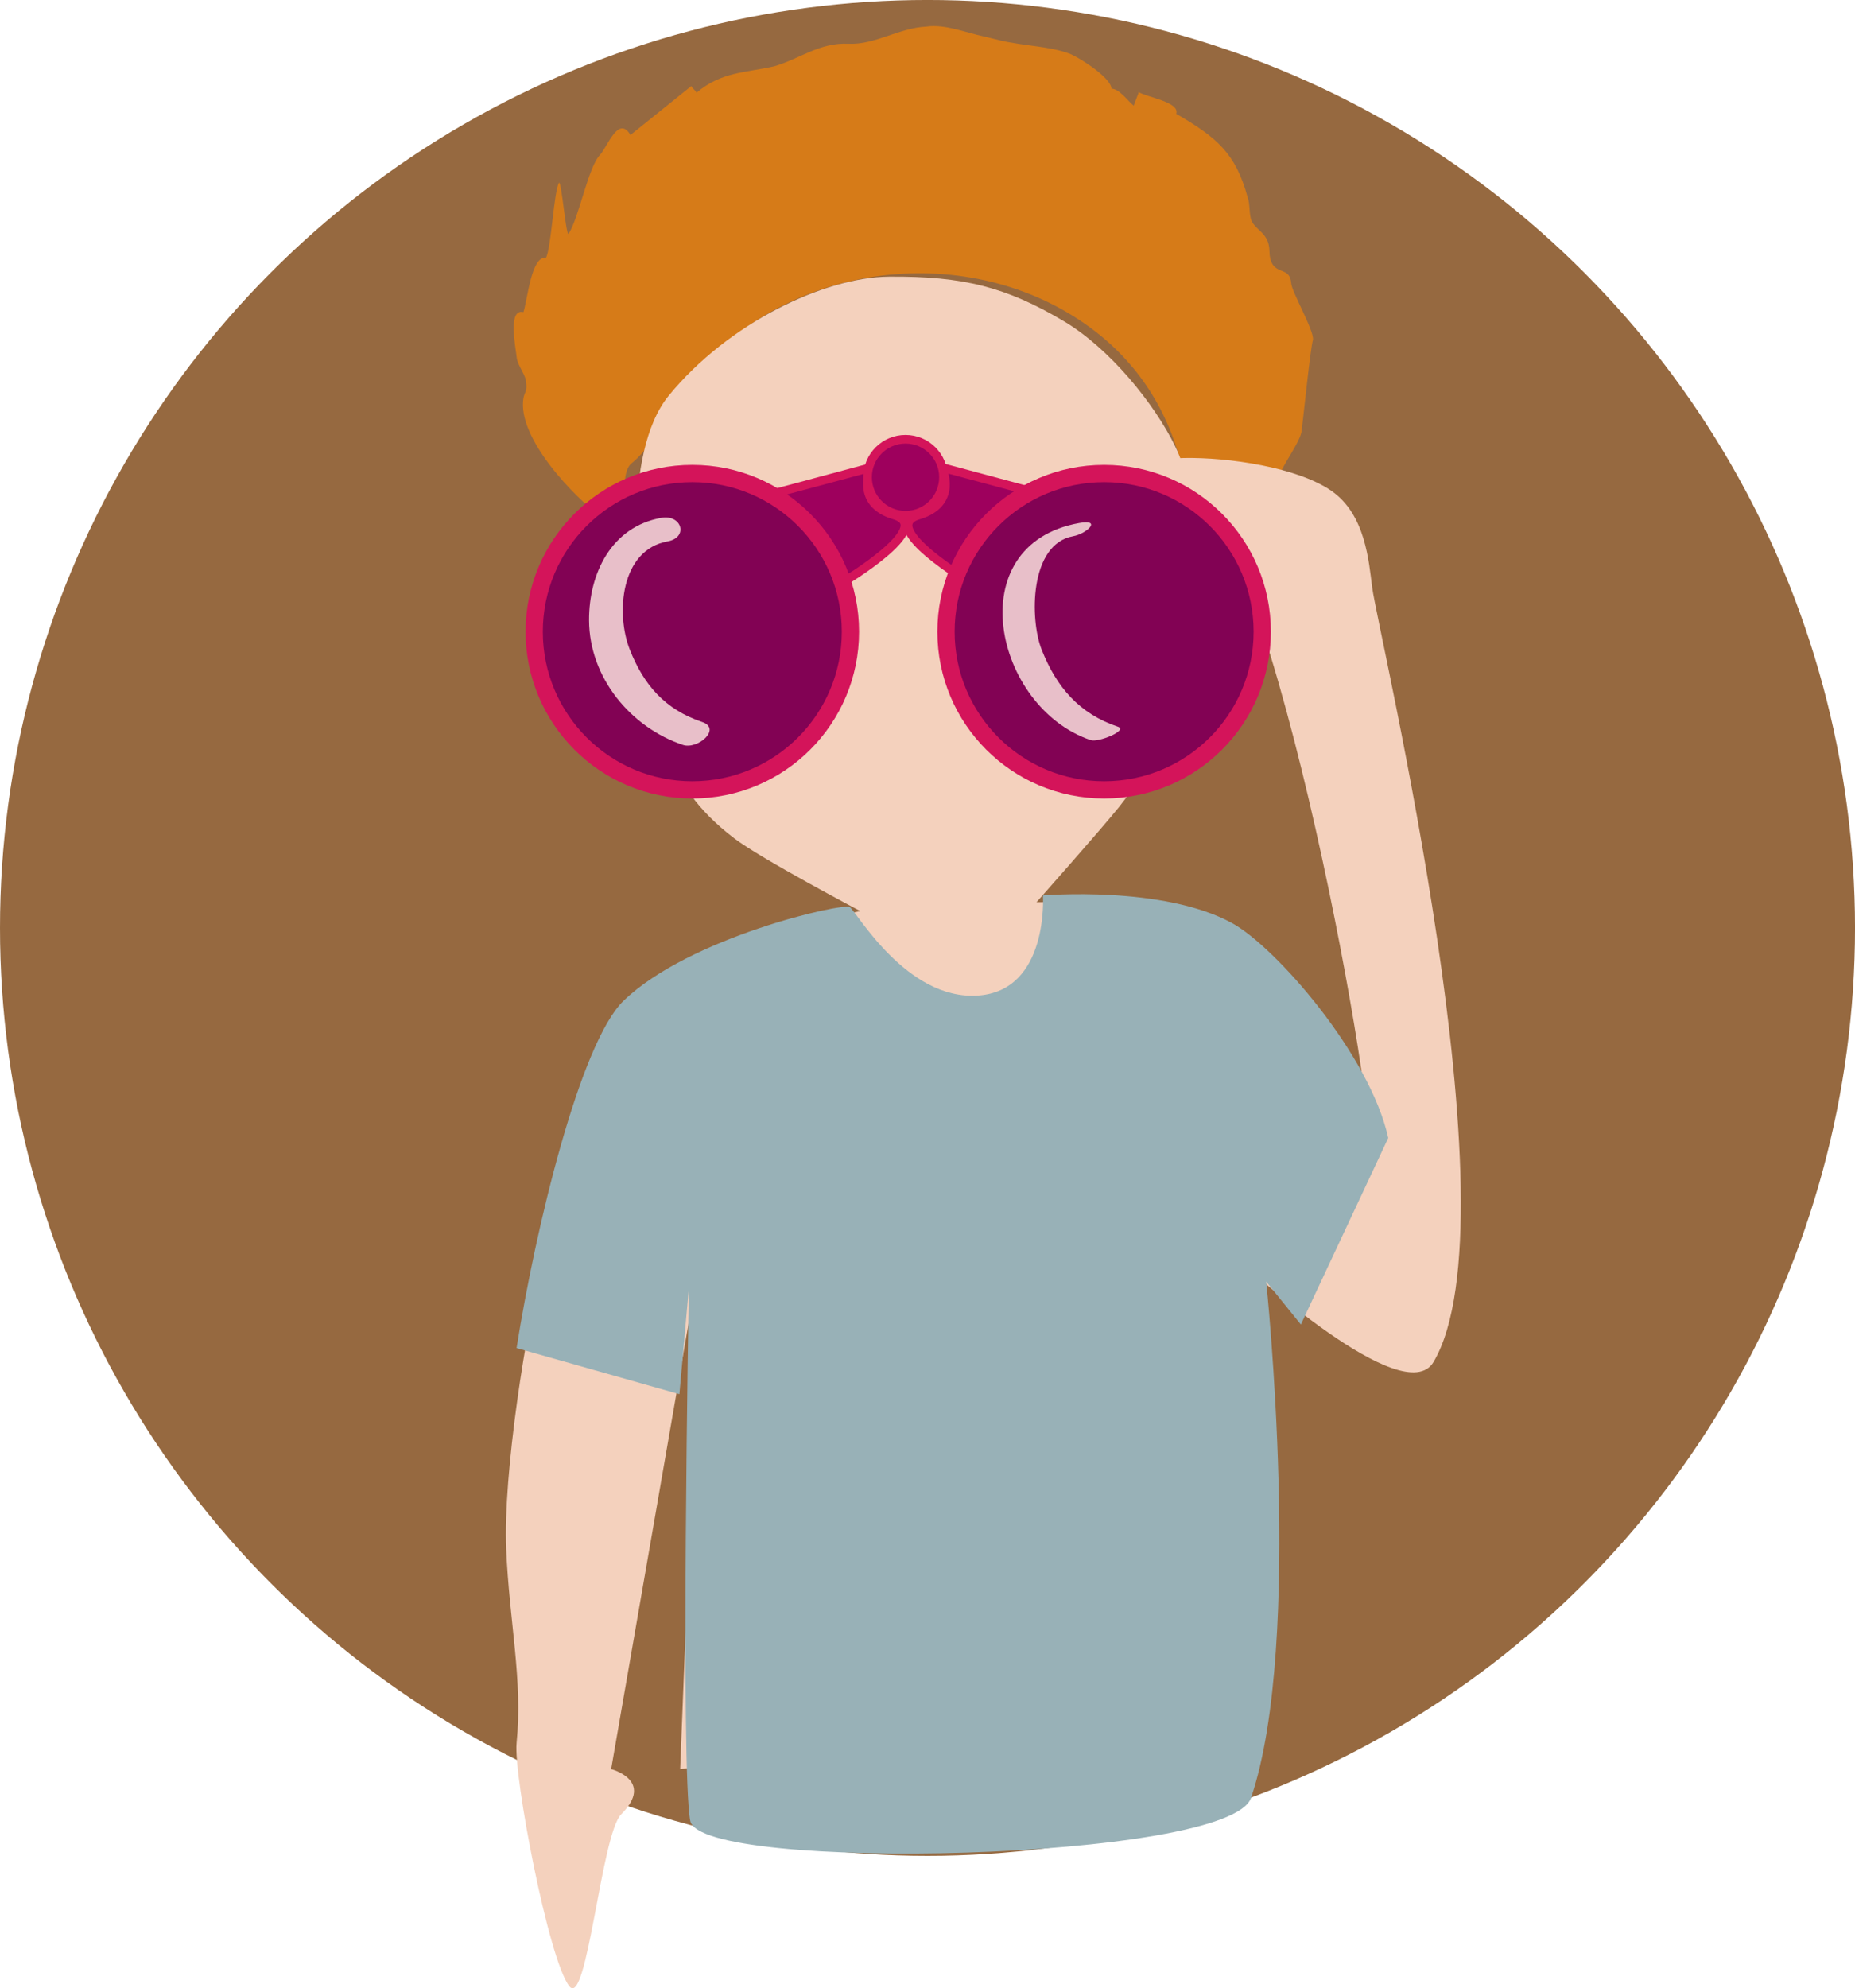 <?xml version="1.0" encoding="utf-8"?>
<!-- Generator: Adobe Illustrator 15.1.0, SVG Export Plug-In . SVG Version: 6.00 Build 0)  -->
<!DOCTYPE svg PUBLIC "-//W3C//DTD SVG 1.1//EN" "http://www.w3.org/Graphics/SVG/1.1/DTD/svg11.dtd">
<svg version="1.1" id="Layer_1" xmlns="http://www.w3.org/2000/svg" xmlns:xlink="http://www.w3.org/1999/xlink" x="0px" y="0px"
	 width="107.499px" height="115.169px" viewBox="0 0 107.499 115.169" enable-background="new 0 0 107.499 115.169"
	 xml:space="preserve">
<g>
	<circle opacity="0.75" fill="#733700" cx="53.75" cy="53.749" r="53.75"/>
	<g>
		<g>
			<path fill="#D67B18" d="M34.957,30.037c-1.684-1.225-5.006-4.684-4.623-6.98c0.076-0.383,0.229-0.383,0.152-0.919
				c0-0.383-0.459-0.919-0.535-1.378c-0.076-0.689-0.535-2.91,0.383-2.68c0.229-0.689,0.459-3.293,1.302-3.14
				c0.306-0.536,0.46-3.905,0.765-4.364c0.154,0.076,0.383,2.909,0.537,2.986c0.613-0.92,1.148-3.906,1.838-4.595
				c0.459-0.536,1.072-2.298,1.76-1.148c1.227-0.995,2.299-1.838,3.523-2.833c0.076,0.152,0.23,0.229,0.307,0.383
				c1.455-1.226,2.832-1.148,4.518-1.532c1.531-0.459,2.604-1.378,4.287-1.302c1.531,0.077,2.91-0.918,4.519-0.995
				c1.072-0.153,2.258,0.345,3.33,0.574c0.995,0.229,0.958,0.264,1.952,0.417c0.92,0.153,2.183,0.234,3.102,0.617
				c0.536,0.229,2.336,1.378,2.336,1.99c0.459,0,0.92,0.689,1.302,0.996c-0.077,0.076,0.345-0.881,0.269-0.805
				c0.459,0.307,2.412,0.574,2.182,1.264c2.373,1.378,3.445,2.297,4.135,4.824c0.153,0.383,0.077,0.996,0.23,1.379
				c0.229,0.459,0.689,0.611,0.918,1.148c0.23,0.535,0,0.842,0.307,1.378c0.383,0.536,0.996,0.229,1.072,1.071
				c0,0.46,1.34,2.757,1.263,3.293c-0.153,0.459-0.58,4.76-0.656,5.22c0,0.612-1.22,2.17-1.296,2.706
				c-0.076,0.688-1.033,0.642-1.033,1.254c0.076,0.766,0.152-0.689,0,0c-0.154,0.46-1.265,0.086-1.34,0.545
				c-0.154,0.536-0.537,0.613-0.766,1.072c-0.23,0.536-0.076,0.995-0.154,1.531c-0.229,1.148-0.766,2.297-1.072,3.445
				c-0.229,0.92,0.23,2.604-1.071,2.681c0.919-6.739,0.767-14.013-4.901-18.684c-6.661-5.437-17.229-4.71-23.2,1.838
				c-1.339,1.468-2.405,4.252-4.013,5.554c-1.377,1.148,1.229,9.986,0.168,8.775C35.783,34.521,34.957,30.037,34.957,30.037z"/>
		</g>
		<path fill="#F4D1BD" d="M68.881,99.345l2.303-13.587l0.971-12.44c0,0,9.213,8.469,10.922,5.57
			c4.922-8.351-3.204-42.192-3.553-44.832c-0.201-1.524-0.382-4.255-2.376-5.63c-3.948-2.726-16.044-2.33-8.399,0
			c5.086,1.549,11.44,38.271,10.418,37.549c-1.135-0.801-0.564-0.395-1.131-1.59c-0.744-1.57-2.341-4.433-3.282-5.809
			c-1.077-1.572-3.739-4.797-5.25-5.549c-1.812-0.905-9.44-0.766-9.44-0.766s3.716-4.188,4.787-5.518
			c1.707-2.134,4.623-7.067,4.784-9.664c0.192-3.186-0.139-8.362-1.534-11.229c-1.211-2.489-3.806-5.679-6.464-7.252
			c-3.317-1.963-5.783-2.607-10.12-2.573c-3.729,0.029-9.316,2.679-12.763,6.891c-2.707,3.308-1.993,11.444-1.058,15.614
			c0.796,3.595,0.512,6.712,4.855,10.029c1.558,1.189,7.303,4.214,7.303,4.214s-10.121,1.999-12.386,5.05
			c-1.848,2.495-4.884,11.05-5.911,14.931c-1.094,4.128-2.407,12.704-2.223,16.97c0.183,4.267,0.969,7.551,0.602,11.25
			c-0.179,1.906,1.862,12.598,3.063,14.084c1.023,1.268,1.847-8.813,3-9.967c1.962-1.963-0.583-2.617-0.583-2.617l5.166-29.72
			l-1.166,29.72"/>
		<path fill="#98B1B7" d="M71.402,53.471c-3.998-2.195-10.961-1.604-10.961-1.604s0.35,5.534-3.785,5.801
			c-4.133,0.267-7.011-4.856-7.41-5.124c-0.4-0.267-9.297,1.743-13.109,5.424c-2.525,2.439-5.113,13.217-6.201,20.118l9.436,2.671
			l0.545-6.115c0,0-0.489,27.889,0.084,30.834c0.584,3,31.251,2.34,32.499-1.339c3.076-9.069,0.877-29.899,0.877-29.899l2.009,2.483
			l5.064-10.806C79.389,61.104,73.93,54.858,71.402,53.471z"/>
		<g>
			<path fill="#9E005D" stroke="#D4145A" stroke-width="0.5" stroke-miterlimit="10" d="M44.666,28.634l5.818-1.561
				c0,0-1.012,2.065,1.355,2.769c2.367,0.704-3.013,3.898-3.013,3.898L44.666,28.634z"/>
			<circle fill="#820254" stroke="#D4145A" stroke-miterlimit="10" cx="40.12" cy="36.59" r="9.163"/>
			<path fill="#9E005D" stroke="#D4145A" stroke-width="0.5" stroke-miterlimit="10" d="M60.396,28.634l-5.819-1.561
				c0,0,1.013,2.065-1.354,2.769c-2.367,0.704,3.012,3.898,3.012,3.898L60.396,28.634z"/>
			<circle fill="#9E005D" stroke="#D4145A" stroke-width="0.5" stroke-miterlimit="10" cx="52.476" cy="27.643" r="2.2"/>
			<circle fill="#820254" stroke="#D4145A" stroke-miterlimit="10" cx="63.985" cy="36.59" r="9.163"/>
			<g>
				<g>
					<path fill="#E8BFC9" d="M38.317,29.996c-2.877,0.517-4.195,3.211-4.181,5.945c0.019,3.314,2.41,6.189,5.44,7.207
						c0.852,0.286,2.273-0.939,1.107-1.33c-2.142-0.719-3.379-2.142-4.188-4.195c-0.815-2.068-0.542-5.772,2.187-6.262
						C39.913,31.139,39.518,29.78,38.317,29.996L38.317,29.996z"/>
				</g>
			</g>
			<g>
				<g>
					<path fill="#E8BFC9" d="M62.538,30.297c-6.993,1.256-4.924,10.695,0.668,12.572c0.454,0.152,2.187-0.57,1.58-0.773
						c-2.246-0.754-3.567-2.298-4.425-4.474c-0.69-1.75-0.705-6.108,1.831-6.563C62.979,30.917,63.893,30.054,62.538,30.297
						L62.538,30.297z"/>
				</g>
			</g>
		</g>
	</g>
</g>
</svg>
